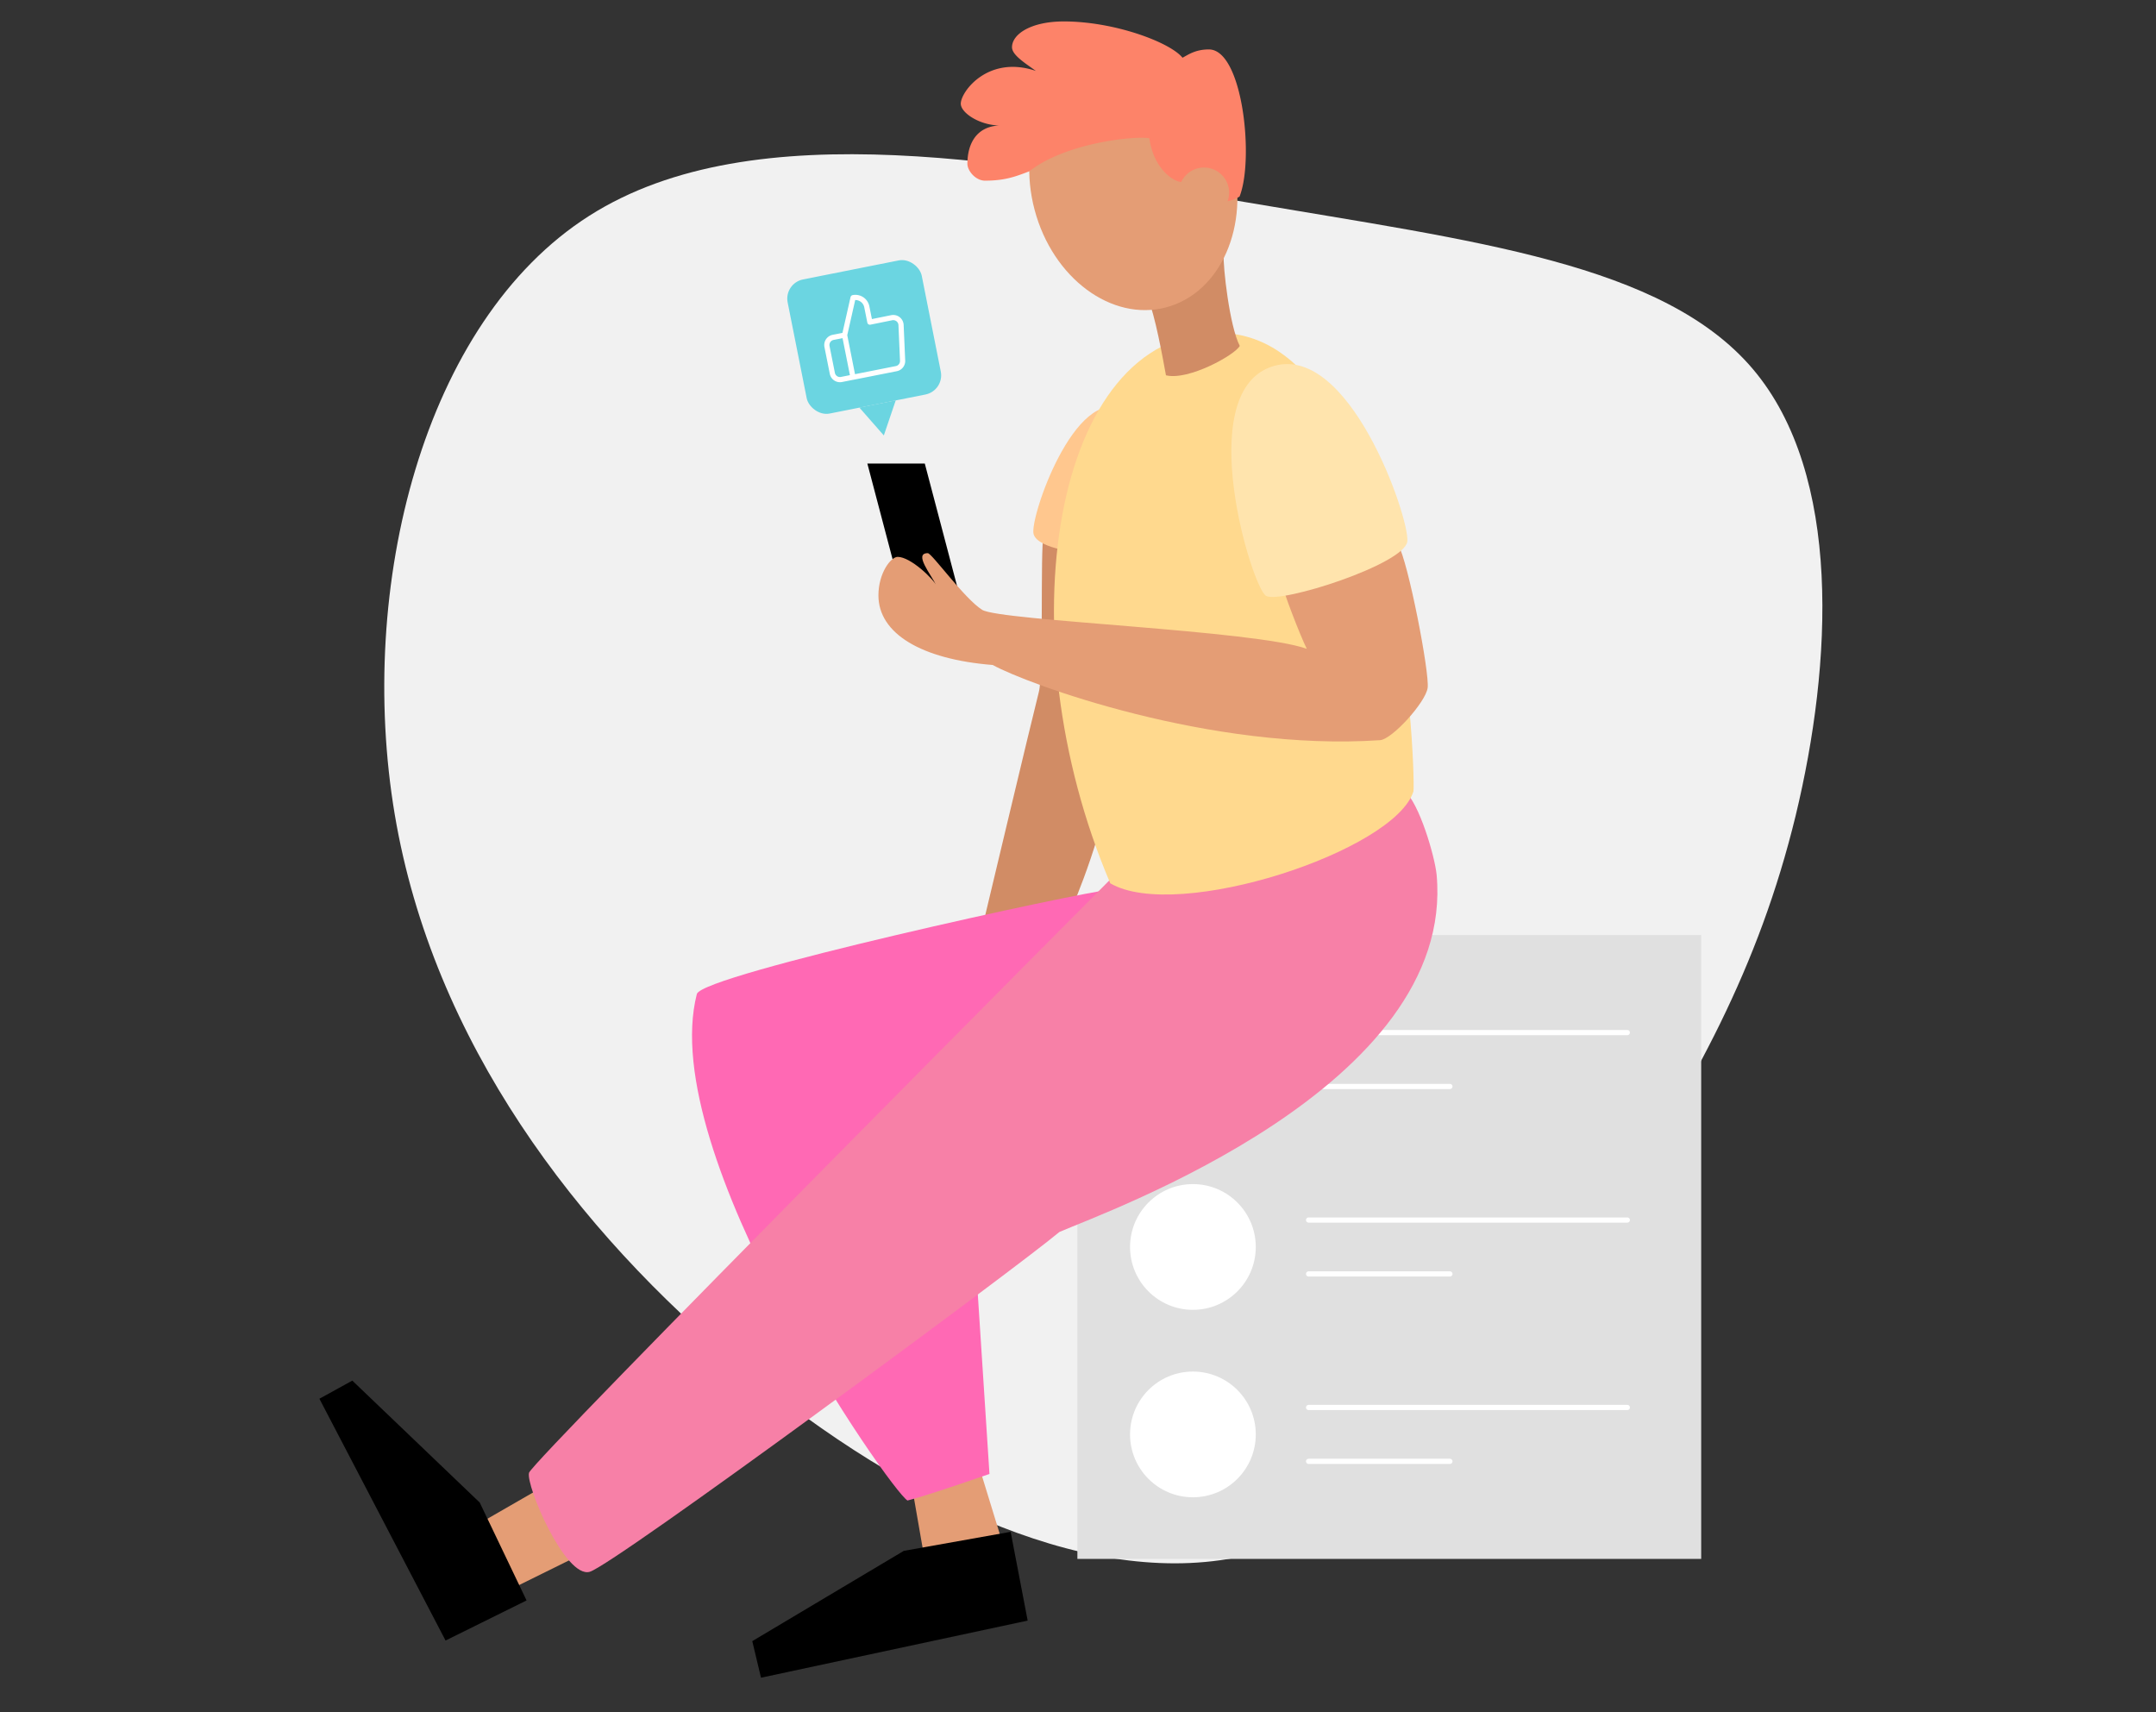 <?xml version="1.0" encoding="utf-8"?>
<svg viewBox="181.212 -92.131 847.16 672.744" xmlns="http://www.w3.org/2000/svg">
  <rect x="181.212" y="-92.131" width="847.16" height="672.744" fill="#333333" stroke="none"/>
  <title>social-feed-colour</title>
  <g id="Layer_2" data-name="Layer 2" transform="matrix(1, 0, 0, 1, 306.714, -83.708)">
    <g id="vector">
      <path class="cls-1" d="M563.3,136.63c35.14,41.53,31.15,115.81,16.77,175.4C565.53,371.77,540.45,417,505.31,471S425,587.9,365.22,602.44,231.35,583,166.18,529,44.61,400.68,29.6,311.55c-15-89.3,11.18-193.61,76.36-235.14s169.48-20.29,258.78-5.27C453.87,86.31,528.15,95.1,563.3,136.63Z" style="fill: rgb(241, 241, 241);"/>
      <path class="cls-2" d="M284.54,201.69c-1.36,6.65.12,54.26-1.85,61.77s-23.83,99.29-23.83,99.29l34.77-9.61s12.19-26.79,16.61-50.91C314.13,281,313.57,202.06,284.54,201.69Z" style="fill: rgb(209, 140, 101);"/>
      <polygon points="250.79 222.71 228.23 222.71 215.31 173.71 237.88 173.71 250.79 222.71"/>
      <rect class="cls-3" x="297.84" y="358.96" width="245.11" height="245.11" style="fill: rgb(224, 224, 224);"/>
      <circle class="cls-4" cx="343.23" cy="407.87" r="24.7" style="fill: rgb(164, 164, 164);"/>
      <line class="cls-5" x1="388.69" y1="397.28" x2="513.92" y2="397.28" style="fill: none; stroke: rgb(255, 255, 255); stroke-linecap: round; stroke-linejoin: round; stroke-width: 2.04px;"/>
      <line class="cls-5" x1="388.69" y1="418.45" x2="444.21" y2="418.45" style="fill: none; stroke: rgb(255, 255, 255); stroke-linecap: round; stroke-linejoin: round; stroke-width: 2.04px;"/>
      <line class="cls-5" x1="388.69" y1="470.93" x2="513.92" y2="470.93" style="fill: none; stroke: rgb(255, 255, 255); stroke-linecap: round; stroke-linejoin: round; stroke-width: 2.04px;"/>
      <line class="cls-5" x1="388.69" y1="492.1" x2="444.21" y2="492.1" style="fill: none; stroke: rgb(255, 255, 255); stroke-linecap: round; stroke-linejoin: round; stroke-width: 2.04px;"/>
      <line class="cls-5" x1="388.69" y1="544.57" x2="513.92" y2="544.57" style="fill: none; stroke: rgb(255, 255, 255); stroke-linecap: round; stroke-linejoin: round; stroke-width: 2.04px;"/>
      <line class="cls-5" x1="388.69" y1="565.74" x2="444.21" y2="565.74" style="fill: none; stroke: rgb(255, 255, 255); stroke-linecap: round; stroke-linejoin: round; stroke-width: 2.04px;"/>
      <circle class="cls-6" cx="343.23" cy="481.51" r="24.7" style="fill: rgb(255, 255, 255);"/>
      <circle class="cls-6" cx="343.23" cy="555.16" r="24.7" style="fill: rgb(255, 255, 255);"/>
      <polygon class="cls-7" points="63.83 589.56 86.88 576.29 101.46 602.99 74.61 616.25 63.83 589.56" style="fill: rgb(228, 157, 117);"/>
      <polygon class="cls-7" points="232.94 576.29 238.08 605.8 269.25 600.5 258.97 567.01 232.94 576.29" style="fill: rgb(228, 157, 117);"/>
      <path class="cls-8" d="M310.08,341.25c-9.18.5-159.81,33.21-161.77,40.88-16.13,62.92,76,195,82.77,199,7.3-1.76,32.21-10.44,32.21-10.44l-5.72-88.07Z" style="fill: hotpink;"/>
      <polygon points="81.4 620.39 63 581.93 12.93 534.02 0 541.14 49.57 636.14 81.4 620.39"/>
      <polygon points="271.61 593.43 229.63 600.91 170.09 636.38 173.52 650.75 278.3 628.31 271.61 593.43"/>
      <path class="cls-9" d="M426.28,302.23c5.86,4.69,12,25.83,12.71,33,7.67,83.18-129.24,132.16-148.2,140.38-18,15.05-175,130.79-184.57,133.53s-25.22-34-23.85-38.91S313.85,334,313.85,334Z" style="fill: rgb(247, 128, 167);"/>
      <path class="cls-10" d="M316.19,152.5c-19.37-9.57-37.28,42.92-35.56,48.93s19.5,7.73,24,7.73S316.19,152.5,316.19,152.5Z" style="fill: rgb(255, 199, 142);"/>
      <path class="cls-11" d="M353.33,122.39c70.7,0,77.37,168.55,76.57,180.05-7.14,23.44-92.78,51.6-119.14,36.19C268.93,240.55,288.2,122.39,353.33,122.39Z" style="fill: rgb(255, 217, 142);"/>
      <path class="cls-7" d="M423.86,205.49c3.95,6.74,12.45,50.66,11.6,56.39s-14,20.19-18.68,20.51c-66.54,4.52-138.71-22.07-152.2-29.54-28.22-2.25-44.92-12.44-44.92-27.34,0-8.8,4.88-15.14,7.57-15.14,5.1,0,14.16,8.79,15.26,11.36-2.2-4.52-9.1-12.82-3.42-12.82,1.58,0,14.4,17.92,21.36,22.27s107.41,8,127.55,15.32c-2.57-5.12-9.77-23.68-9.89-26.36S423.86,205.49,423.86,205.49Z" style="fill: rgb(228, 157, 117);"/>
      <rect class="cls-9" x="187.22" y="97.1" width="53.72" height="53.72" rx="7.68" transform="translate(-20.06 44.12) rotate(-11.24)" style="fill: rgb(107, 213, 225);"/>
      <path class="cls-5" d="M216.3,118.14l-1.2-6a4.58,4.58,0,0,0-5.4-3.61l-3.33,14.73,3.29,16.53,17-3.37a3.06,3.06,0,0,0,2.5-3.15l-.61-14a3.07,3.07,0,0,0-3.21-2.92,4.1,4.1,0,0,0-.49.06Zm-6.64,21.63-4.51.9a3.06,3.06,0,0,1-3.6-2.41l-2.1-10.52a3.07,3.07,0,0,1,2.41-3.61l4.51-.89" style="fill: none; stroke: rgb(255, 255, 255); stroke-linecap: round; stroke-linejoin: round; stroke-width: 2.04px;"/>
      <polygon class="cls-9" points="221.78 162.66 226.46 148.88 212.18 151.72 221.78 162.66" style="fill: rgb(107, 213, 225);"/>
      <path class="cls-12" d="M373.66,135.82c30.61-11.22,54.81,59.5,53.82,68.46s-50,24.65-55.52,21.41S343.32,146.94,373.66,135.82Z" style="fill: rgb(255, 228, 173);"/>
      <path class="cls-2" d="M355.33,91.72c-.33,4.25,2.26,28,6.31,35.75-1.79,3.52-20.19,13.75-29,11.56-1.2-6.58-4.39-24.25-7-29.63C330.35,106.94,355.33,91.72,355.33,91.72Z" style="fill: rgb(209, 140, 101);"/>
      <ellipse class="cls-7" cx="319.82" cy="63.69" rx="40.14" ry="50.31" transform="translate(-5.64 84.17) rotate(-14.86)" style="fill: rgb(228, 157, 117);"/>
      <path class="cls-13" d="M338.67,63.05c-2.22.12-10.69-4.2-12.57-17.16-6.11-1-33.05,1.87-47.17,13-5.23,2-9.47,3.67-17.38,3.67-3.75,0-6.93-3.92-6.93-6.61,0-7.41,3.18-14.59,12.47-15.07-7.82-.17-15.07-5-15.07-8.56,0-4.73,10.75-19.24,29.5-12.88-4.4-3.18-9.37-6.28-9.37-9.29C272.15,5,279.56,0,292.52,0c20.05,0,41.9,8.31,46.62,14.26,2.2-1.14,5-3.26,10.36-3.26,13.36,0,17.84,43.28,12.06,57.79a12.69,12.69,0,0,1-4.71,1.83" style="fill: rgb(253, 131, 105);"/>
      <path class="cls-7" d="M338.27,64a9.87,9.87,0,1,1,5,12.15" style="fill: rgb(228, 157, 117);"/>
    </g>
  </g>
</svg>